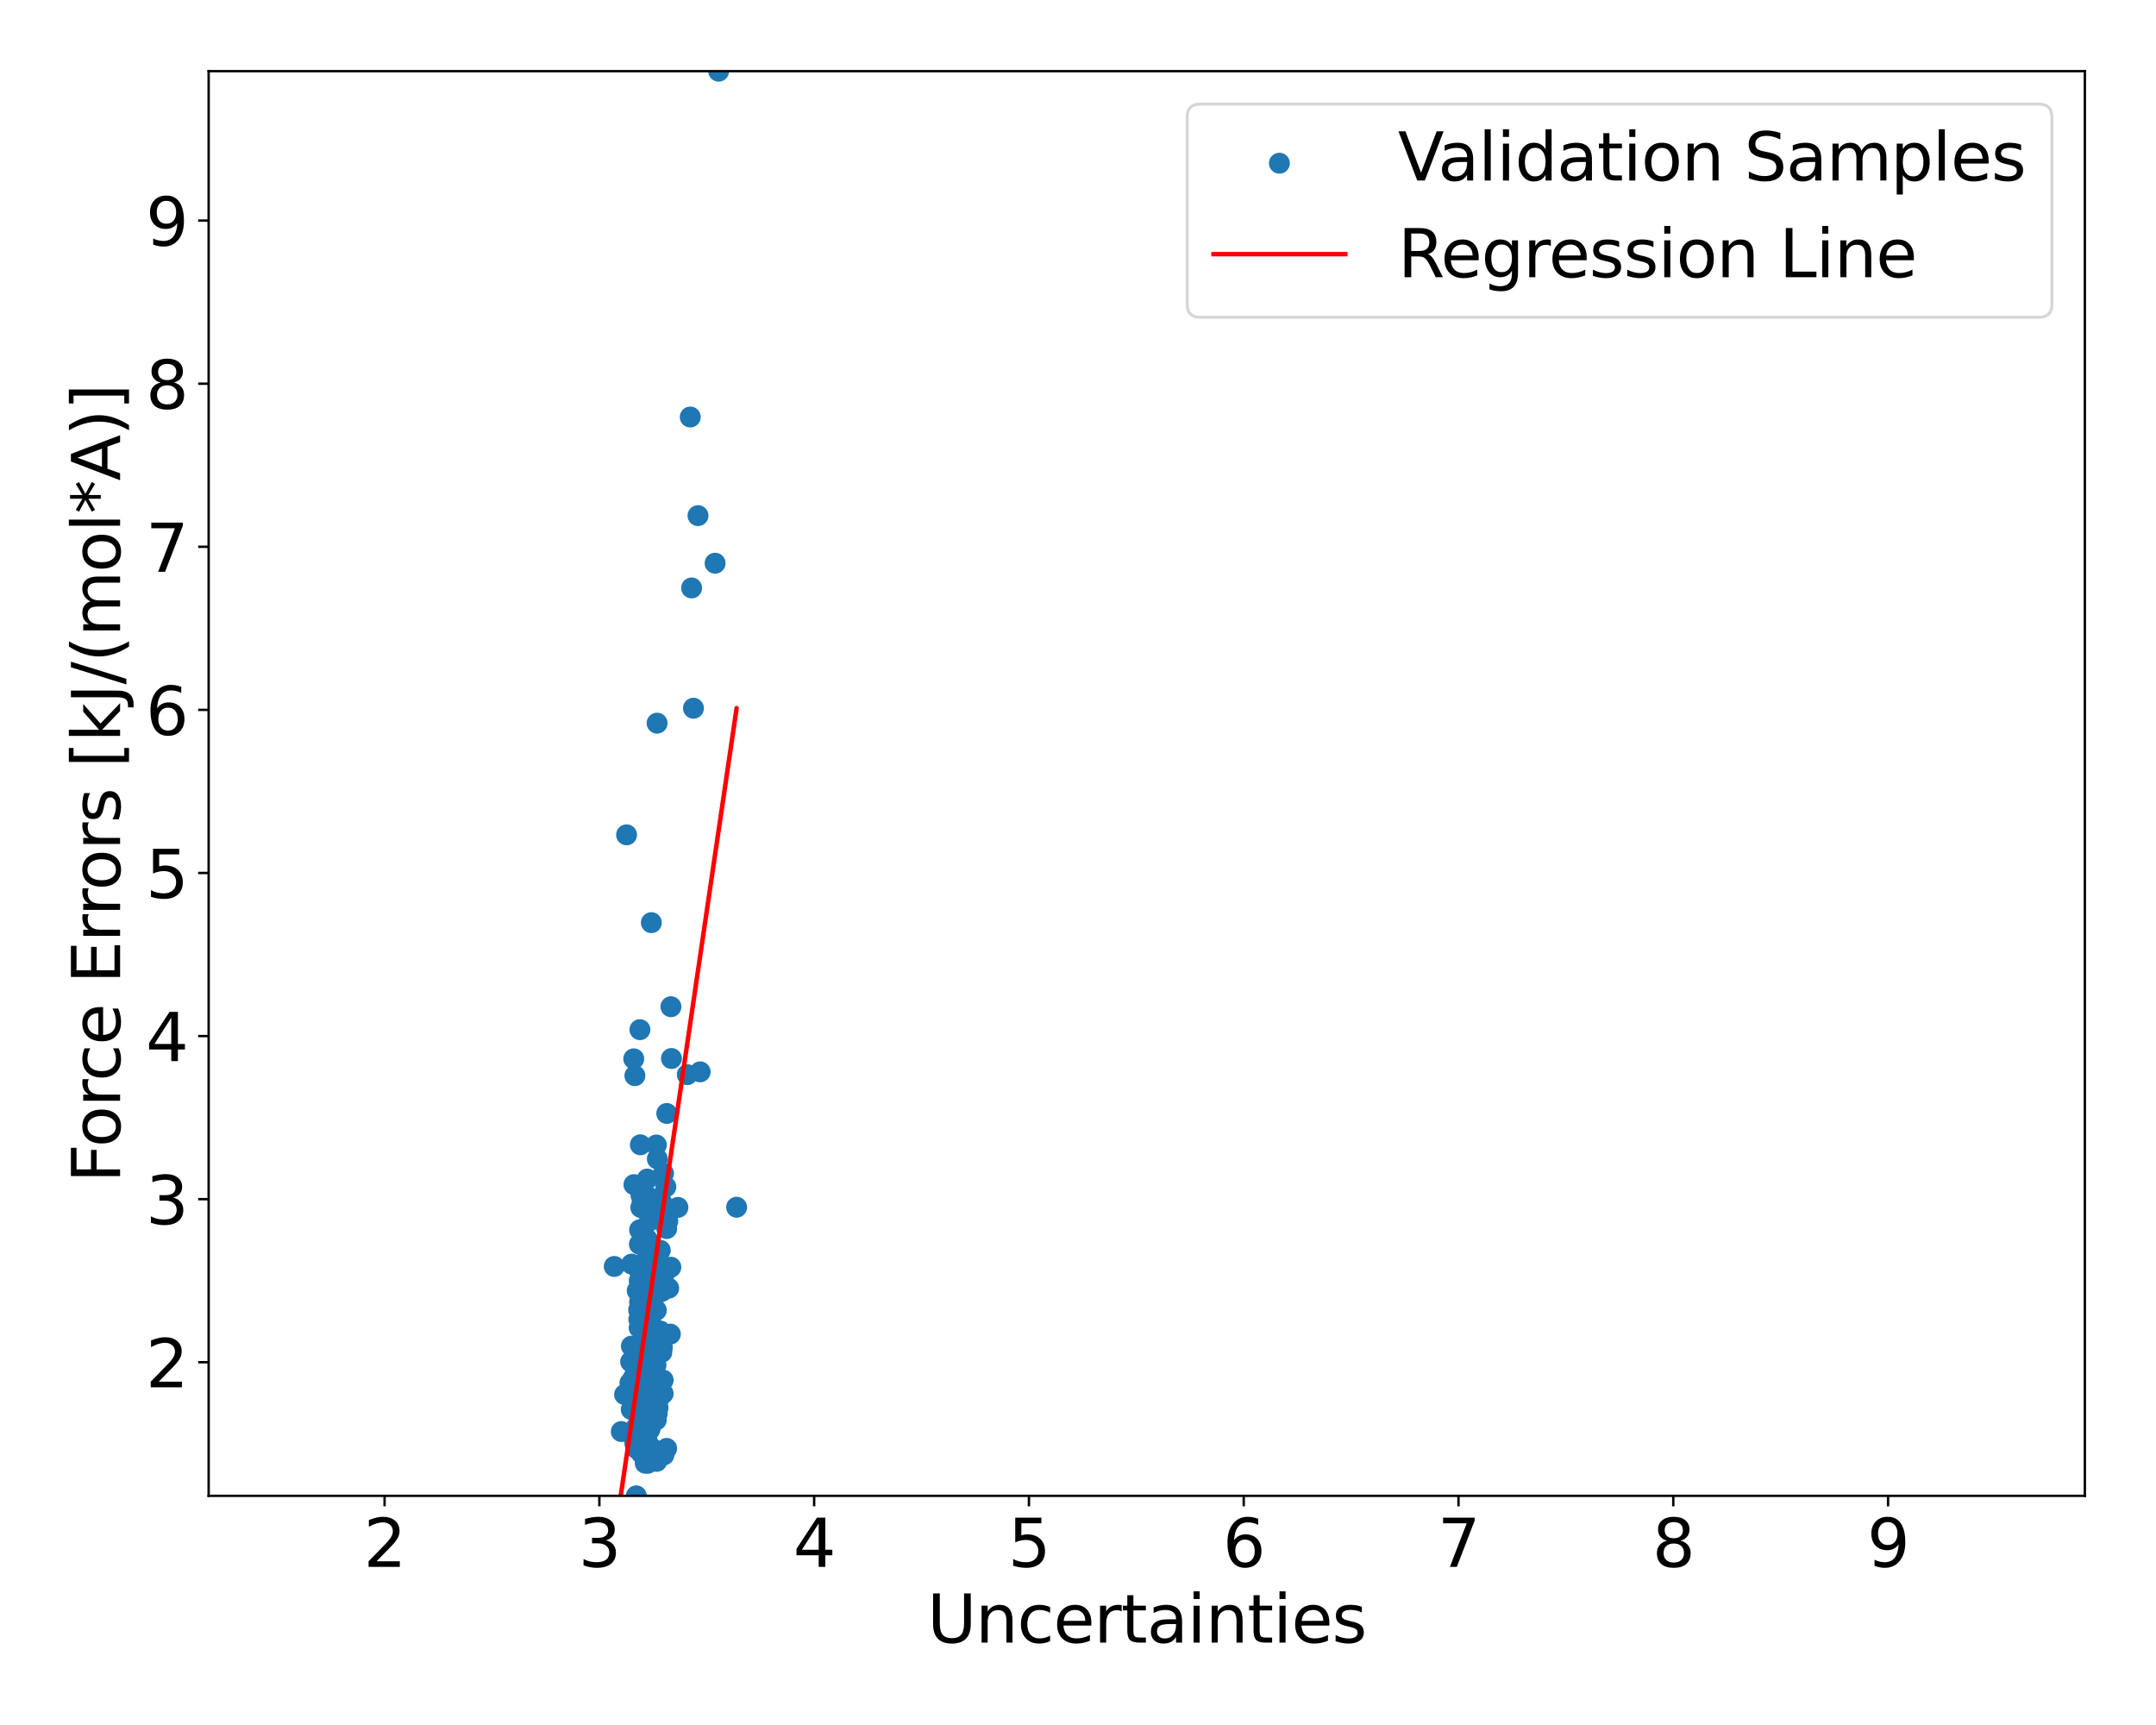 <?xml version="1.0" encoding="utf-8" standalone="no"?>
<!DOCTYPE svg PUBLIC "-//W3C//DTD SVG 1.1//EN"
  "http://www.w3.org/Graphics/SVG/1.1/DTD/svg11.dtd">
<svg xmlns:xlink="http://www.w3.org/1999/xlink" width="720pt" height="576pt" viewBox="0 0 720 576" xmlns="http://www.w3.org/2000/svg" version="1.1">
 <defs>
  <style type="text/css">*{stroke-linejoin: round; stroke-linecap: butt}</style>
 </defs>
 <g id="figure_1">
  <g id="patch_1">
   <path d="M 0 576 
L 720 576 
L 720 0 
L 0 0 
z
" style="fill: #ffffff"/>
  </g>
  <g id="axes_1">
   <g id="patch_2">
    <path d="M 69.68 499.48 
L 696.24 499.48 
L 696.24 23.76 
L 69.68 23.76 
z
" style="fill: #ffffff"/>
   </g>
   <g id="PathCollection_1">
    <defs>
     <path id="m2e15f38b17" d="M 0 3 
C 0.796 3 1.559 2.684 2.121 2.121 
C 2.684 1.559 3 0.796 3 0 
C 3 -0.796 2.684 -1.559 2.121 -2.121 
C 1.559 -2.684 0.796 -3 0 -3 
C -0.796 -3 -1.559 -2.684 -2.121 -2.121 
C -2.684 -1.559 -3 -0.796 -3 0 
C -3 0.796 -2.684 1.559 -2.121 2.121 
C -1.559 2.684 -0.796 3 0 3 
z
" style="stroke: #1f77b4"/>
    </defs>
    <g clip-path="url(#p4444608f2e)">
     <use xlink:href="#m2e15f38b17" x="222.359" y="396.303" style="fill: #1f77b4; stroke: #1f77b4"/>
     <use xlink:href="#m2e15f38b17" x="219.182" y="437.526" style="fill: #1f77b4; stroke: #1f77b4"/>
     <use xlink:href="#m2e15f38b17" x="219.314" y="487.97" style="fill: #1f77b4; stroke: #1f77b4"/>
     <use xlink:href="#m2e15f38b17" x="214.802" y="399.975" style="fill: #1f77b4; stroke: #1f77b4"/>
     <use xlink:href="#m2e15f38b17" x="215.36" y="451.55" style="fill: #1f77b4; stroke: #1f77b4"/>
     <use xlink:href="#m2e15f38b17" x="215.092" y="456.93" style="fill: #1f77b4; stroke: #1f77b4"/>
     <use xlink:href="#m2e15f38b17" x="216.673" y="427.684" style="fill: #1f77b4; stroke: #1f77b4"/>
     <use xlink:href="#m2e15f38b17" x="233.095" y="172.174" style="fill: #1f77b4; stroke: #1f77b4"/>
     <use xlink:href="#m2e15f38b17" x="217.884" y="435.256" style="fill: #1f77b4; stroke: #1f77b4"/>
     <use xlink:href="#m2e15f38b17" x="220.469" y="444.432" style="fill: #1f77b4; stroke: #1f77b4"/>
     <use xlink:href="#m2e15f38b17" x="223.018" y="407.746" style="fill: #1f77b4; stroke: #1f77b4"/>
     <use xlink:href="#m2e15f38b17" x="212.773" y="451.712" style="fill: #1f77b4; stroke: #1f77b4"/>
     <use xlink:href="#m2e15f38b17" x="222.647" y="410.233" style="fill: #1f77b4; stroke: #1f77b4"/>
     <use xlink:href="#m2e15f38b17" x="216.368" y="424.073" style="fill: #1f77b4; stroke: #1f77b4"/>
     <use xlink:href="#m2e15f38b17" x="233.819" y="357.903" style="fill: #1f77b4; stroke: #1f77b4"/>
     <use xlink:href="#m2e15f38b17" x="230.515" y="139.25" style="fill: #1f77b4; stroke: #1f77b4"/>
     <use xlink:href="#m2e15f38b17" x="213.441" y="443.327" style="fill: #1f77b4; stroke: #1f77b4"/>
     <use xlink:href="#m2e15f38b17" x="217.109" y="476.853" style="fill: #1f77b4; stroke: #1f77b4"/>
     <use xlink:href="#m2e15f38b17" x="216.013" y="420.614" style="fill: #1f77b4; stroke: #1f77b4"/>
     <use xlink:href="#m2e15f38b17" x="224.036" y="423.132" style="fill: #1f77b4; stroke: #1f77b4"/>
     <use xlink:href="#m2e15f38b17" x="216.949" y="466.497" style="fill: #1f77b4; stroke: #1f77b4"/>
     <use xlink:href="#m2e15f38b17" x="219.519" y="386.975" style="fill: #1f77b4; stroke: #1f77b4"/>
     <use xlink:href="#m2e15f38b17" x="216.322" y="402.579" style="fill: #1f77b4; stroke: #1f77b4"/>
     <use xlink:href="#m2e15f38b17" x="217.192" y="463.596" style="fill: #1f77b4; stroke: #1f77b4"/>
     <use xlink:href="#m2e15f38b17" x="214.371" y="473.186" style="fill: #1f77b4; stroke: #1f77b4"/>
     <use xlink:href="#m2e15f38b17" x="238.815" y="188.063" style="fill: #1f77b4; stroke: #1f77b4"/>
     <use xlink:href="#m2e15f38b17" x="216.202" y="470.773" style="fill: #1f77b4; stroke: #1f77b4"/>
     <use xlink:href="#m2e15f38b17" x="220.25" y="447.911" style="fill: #1f77b4; stroke: #1f77b4"/>
     <use xlink:href="#m2e15f38b17" x="212.714" y="451.89" style="fill: #1f77b4; stroke: #1f77b4"/>
     <use xlink:href="#m2e15f38b17" x="218.578" y="447.044" style="fill: #1f77b4; stroke: #1f77b4"/>
     <use xlink:href="#m2e15f38b17" x="216.146" y="393.693" style="fill: #1f77b4; stroke: #1f77b4"/>
     <use xlink:href="#m2e15f38b17" x="213.33" y="440.54" style="fill: #1f77b4; stroke: #1f77b4"/>
     <use xlink:href="#m2e15f38b17" x="215.347" y="457.509" style="fill: #1f77b4; stroke: #1f77b4"/>
     <use xlink:href="#m2e15f38b17" x="217.235" y="441.279" style="fill: #1f77b4; stroke: #1f77b4"/>
     <use xlink:href="#m2e15f38b17" x="221.459" y="465.343" style="fill: #1f77b4; stroke: #1f77b4"/>
     <use xlink:href="#m2e15f38b17" x="214.655" y="438.638" style="fill: #1f77b4; stroke: #1f77b4"/>
     <use xlink:href="#m2e15f38b17" x="219.436" y="241.475" style="fill: #1f77b4; stroke: #1f77b4"/>
     <use xlink:href="#m2e15f38b17" x="214.91" y="431.591" style="fill: #1f77b4; stroke: #1f77b4"/>
     <use xlink:href="#m2e15f38b17" x="215.997" y="441.934" style="fill: #1f77b4; stroke: #1f77b4"/>
     <use xlink:href="#m2e15f38b17" x="218.791" y="472.61" style="fill: #1f77b4; stroke: #1f77b4"/>
     <use xlink:href="#m2e15f38b17" x="215.991" y="479.993" style="fill: #1f77b4; stroke: #1f77b4"/>
     <use xlink:href="#m2e15f38b17" x="216.843" y="471.009" style="fill: #1f77b4; stroke: #1f77b4"/>
     <use xlink:href="#m2e15f38b17" x="216.93" y="418.002" style="fill: #1f77b4; stroke: #1f77b4"/>
     <use xlink:href="#m2e15f38b17" x="218.45" y="443.744" style="fill: #1f77b4; stroke: #1f77b4"/>
     <use xlink:href="#m2e15f38b17" x="214.479" y="401.074" style="fill: #1f77b4; stroke: #1f77b4"/>
     <use xlink:href="#m2e15f38b17" x="213.599" y="410.673" style="fill: #1f77b4; stroke: #1f77b4"/>
     <use xlink:href="#m2e15f38b17" x="212.796" y="430.982" style="fill: #1f77b4; stroke: #1f77b4"/>
     <use xlink:href="#m2e15f38b17" x="215.251" y="469.239" style="fill: #1f77b4; stroke: #1f77b4"/>
     <use xlink:href="#m2e15f38b17" x="221.697" y="485.837" style="fill: #1f77b4; stroke: #1f77b4"/>
     <use xlink:href="#m2e15f38b17" x="218.104" y="454.871" style="fill: #1f77b4; stroke: #1f77b4"/>
     <use xlink:href="#m2e15f38b17" x="217.602" y="452.975" style="fill: #1f77b4; stroke: #1f77b4"/>
     <use xlink:href="#m2e15f38b17" x="222.624" y="483.638" style="fill: #1f77b4; stroke: #1f77b4"/>
     <use xlink:href="#m2e15f38b17" x="217.687" y="429.155" style="fill: #1f77b4; stroke: #1f77b4"/>
     <use xlink:href="#m2e15f38b17" x="213.784" y="462.908" style="fill: #1f77b4; stroke: #1f77b4"/>
     <use xlink:href="#m2e15f38b17" x="215.807" y="416.536" style="fill: #1f77b4; stroke: #1f77b4"/>
     <use xlink:href="#m2e15f38b17" x="222.445" y="424.42" style="fill: #1f77b4; stroke: #1f77b4"/>
     <use xlink:href="#m2e15f38b17" x="229.51" y="358.849" style="fill: #1f77b4; stroke: #1f77b4"/>
     <use xlink:href="#m2e15f38b17" x="208.577" y="465.657" style="fill: #1f77b4; stroke: #1f77b4"/>
     <use xlink:href="#m2e15f38b17" x="215.455" y="450.587" style="fill: #1f77b4; stroke: #1f77b4"/>
     <use xlink:href="#m2e15f38b17" x="211.258" y="460.514" style="fill: #1f77b4; stroke: #1f77b4"/>
     <use xlink:href="#m2e15f38b17" x="211.801" y="462.297" style="fill: #1f77b4; stroke: #1f77b4"/>
     <use xlink:href="#m2e15f38b17" x="224.062" y="336.152" style="fill: #1f77b4; stroke: #1f77b4"/>
     <use xlink:href="#m2e15f38b17" x="210.602" y="454.696" style="fill: #1f77b4; stroke: #1f77b4"/>
     <use xlink:href="#m2e15f38b17" x="221.191" y="449.88" style="fill: #1f77b4; stroke: #1f77b4"/>
     <use xlink:href="#m2e15f38b17" x="218.948" y="464.574" style="fill: #1f77b4; stroke: #1f77b4"/>
     <use xlink:href="#m2e15f38b17" x="213.851" y="382.261" style="fill: #1f77b4; stroke: #1f77b4"/>
     <use xlink:href="#m2e15f38b17" x="217.831" y="455.172" style="fill: #1f77b4; stroke: #1f77b4"/>
     <use xlink:href="#m2e15f38b17" x="216.442" y="467.632" style="fill: #1f77b4; stroke: #1f77b4"/>
     <use xlink:href="#m2e15f38b17" x="215.186" y="421.68" style="fill: #1f77b4; stroke: #1f77b4"/>
     <use xlink:href="#m2e15f38b17" x="218.275" y="460.721" style="fill: #1f77b4; stroke: #1f77b4"/>
     <use xlink:href="#m2e15f38b17" x="209.247" y="278.762" style="fill: #1f77b4; stroke: #1f77b4"/>
     <use xlink:href="#m2e15f38b17" x="210.854" y="449.492" style="fill: #1f77b4; stroke: #1f77b4"/>
     <use xlink:href="#m2e15f38b17" x="214.9" y="431.774" style="fill: #1f77b4; stroke: #1f77b4"/>
     <use xlink:href="#m2e15f38b17" x="223.866" y="445.473" style="fill: #1f77b4; stroke: #1f77b4"/>
     <use xlink:href="#m2e15f38b17" x="217.07" y="442.902" style="fill: #1f77b4; stroke: #1f77b4"/>
     <use xlink:href="#m2e15f38b17" x="215.493" y="466.539" style="fill: #1f77b4; stroke: #1f77b4"/>
     <use xlink:href="#m2e15f38b17" x="213.851" y="476.271" style="fill: #1f77b4; stroke: #1f77b4"/>
     <use xlink:href="#m2e15f38b17" x="222.664" y="371.794" style="fill: #1f77b4; stroke: #1f77b4"/>
     <use xlink:href="#m2e15f38b17" x="219.471" y="472.047" style="fill: #1f77b4; stroke: #1f77b4"/>
     <use xlink:href="#m2e15f38b17" x="213.274" y="431.544" style="fill: #1f77b4; stroke: #1f77b4"/>
     <use xlink:href="#m2e15f38b17" x="214.201" y="464.1" style="fill: #1f77b4; stroke: #1f77b4"/>
     <use xlink:href="#m2e15f38b17" x="215.627" y="473.717" style="fill: #1f77b4; stroke: #1f77b4"/>
     <use xlink:href="#m2e15f38b17" x="215.373" y="445.44" style="fill: #1f77b4; stroke: #1f77b4"/>
     <use xlink:href="#m2e15f38b17" x="218.958" y="470.767" style="fill: #1f77b4; stroke: #1f77b4"/>
     <use xlink:href="#m2e15f38b17" x="211.641" y="353.554" style="fill: #1f77b4; stroke: #1f77b4"/>
     <use xlink:href="#m2e15f38b17" x="215.548" y="476.484" style="fill: #1f77b4; stroke: #1f77b4"/>
     <use xlink:href="#m2e15f38b17" x="221.955" y="430.325" style="fill: #1f77b4; stroke: #1f77b4"/>
     <use xlink:href="#m2e15f38b17" x="215.043" y="425.365" style="fill: #1f77b4; stroke: #1f77b4"/>
     <use xlink:href="#m2e15f38b17" x="219.109" y="417.764" style="fill: #1f77b4; stroke: #1f77b4"/>
     <use xlink:href="#m2e15f38b17" x="218.277" y="433.617" style="fill: #1f77b4; stroke: #1f77b4"/>
     <use xlink:href="#m2e15f38b17" x="215.848" y="426.889" style="fill: #1f77b4; stroke: #1f77b4"/>
     <use xlink:href="#m2e15f38b17" x="215.849" y="432.529" style="fill: #1f77b4; stroke: #1f77b4"/>
     <use xlink:href="#m2e15f38b17" x="216.268" y="447.437" style="fill: #1f77b4; stroke: #1f77b4"/>
     <use xlink:href="#m2e15f38b17" x="214.95" y="464.666" style="fill: #1f77b4; stroke: #1f77b4"/>
     <use xlink:href="#m2e15f38b17" x="211.64" y="480.124" style="fill: #1f77b4; stroke: #1f77b4"/>
     <use xlink:href="#m2e15f38b17" x="216.284" y="442.51" style="fill: #1f77b4; stroke: #1f77b4"/>
     <use xlink:href="#m2e15f38b17" x="224.237" y="353.447" style="fill: #1f77b4; stroke: #1f77b4"/>
     <use xlink:href="#m2e15f38b17" x="220.961" y="401.436" style="fill: #1f77b4; stroke: #1f77b4"/>
     <use xlink:href="#m2e15f38b17" x="210.808" y="470.646" style="fill: #1f77b4; stroke: #1f77b4"/>
     <use xlink:href="#m2e15f38b17" x="221.012" y="451.54" style="fill: #1f77b4; stroke: #1f77b4"/>
     <use xlink:href="#m2e15f38b17" x="221.47" y="460.832" style="fill: #1f77b4; stroke: #1f77b4"/>
     <use xlink:href="#m2e15f38b17" x="216.64" y="467.74" style="fill: #1f77b4; stroke: #1f77b4"/>
     <use xlink:href="#m2e15f38b17" x="216.657" y="444.786" style="fill: #1f77b4; stroke: #1f77b4"/>
     <use xlink:href="#m2e15f38b17" x="217.914" y="456.151" style="fill: #1f77b4; stroke: #1f77b4"/>
     <use xlink:href="#m2e15f38b17" x="220.503" y="417.503" style="fill: #1f77b4; stroke: #1f77b4"/>
     <use xlink:href="#m2e15f38b17" x="217.086" y="436.97" style="fill: #1f77b4; stroke: #1f77b4"/>
     <use xlink:href="#m2e15f38b17" x="215.458" y="447.307" style="fill: #1f77b4; stroke: #1f77b4"/>
     <use xlink:href="#m2e15f38b17" x="216.078" y="459.473" style="fill: #1f77b4; stroke: #1f77b4"/>
     <use xlink:href="#m2e15f38b17" x="245.993" y="403.11" style="fill: #1f77b4; stroke: #1f77b4"/>
     <use xlink:href="#m2e15f38b17" x="219.517" y="402.629" style="fill: #1f77b4; stroke: #1f77b4"/>
     <use xlink:href="#m2e15f38b17" x="212.771" y="480.343" style="fill: #1f77b4; stroke: #1f77b4"/>
     <use xlink:href="#m2e15f38b17" x="211.197" y="461.633" style="fill: #1f77b4; stroke: #1f77b4"/>
     <use xlink:href="#m2e15f38b17" x="218.914" y="448.145" style="fill: #1f77b4; stroke: #1f77b4"/>
     <use xlink:href="#m2e15f38b17" x="230.967" y="196.323" style="fill: #1f77b4; stroke: #1f77b4"/>
     <use xlink:href="#m2e15f38b17" x="216.338" y="488.602" style="fill: #1f77b4; stroke: #1f77b4"/>
     <use xlink:href="#m2e15f38b17" x="220.479" y="462.448" style="fill: #1f77b4; stroke: #1f77b4"/>
     <use xlink:href="#m2e15f38b17" x="221.618" y="428.408" style="fill: #1f77b4; stroke: #1f77b4"/>
     <use xlink:href="#m2e15f38b17" x="214.457" y="463.67" style="fill: #1f77b4; stroke: #1f77b4"/>
     <use xlink:href="#m2e15f38b17" x="215.784" y="466.712" style="fill: #1f77b4; stroke: #1f77b4"/>
     <use xlink:href="#m2e15f38b17" x="217.699" y="444.111" style="fill: #1f77b4; stroke: #1f77b4"/>
     <use xlink:href="#m2e15f38b17" x="215.996" y="456.893" style="fill: #1f77b4; stroke: #1f77b4"/>
     <use xlink:href="#m2e15f38b17" x="214.691" y="485.745" style="fill: #1f77b4; stroke: #1f77b4"/>
     <use xlink:href="#m2e15f38b17" x="215.523" y="464.238" style="fill: #1f77b4; stroke: #1f77b4"/>
     <use xlink:href="#m2e15f38b17" x="215.679" y="448.967" style="fill: #1f77b4; stroke: #1f77b4"/>
     <use xlink:href="#m2e15f38b17" x="215.893" y="402.175" style="fill: #1f77b4; stroke: #1f77b4"/>
     <use xlink:href="#m2e15f38b17" x="218.494" y="418.514" style="fill: #1f77b4; stroke: #1f77b4"/>
     <use xlink:href="#m2e15f38b17" x="214.042" y="399.068" style="fill: #1f77b4; stroke: #1f77b4"/>
     <use xlink:href="#m2e15f38b17" x="219.074" y="455.834" style="fill: #1f77b4; stroke: #1f77b4"/>
     <use xlink:href="#m2e15f38b17" x="217.566" y="460.941" style="fill: #1f77b4; stroke: #1f77b4"/>
     <use xlink:href="#m2e15f38b17" x="210.92" y="422.1" style="fill: #1f77b4; stroke: #1f77b4"/>
     <use xlink:href="#m2e15f38b17" x="215.482" y="423.352" style="fill: #1f77b4; stroke: #1f77b4"/>
     <use xlink:href="#m2e15f38b17" x="216.292" y="477.574" style="fill: #1f77b4; stroke: #1f77b4"/>
     <use xlink:href="#m2e15f38b17" x="212.491" y="476.55" style="fill: #1f77b4; stroke: #1f77b4"/>
     <use xlink:href="#m2e15f38b17" x="216.128" y="413.77" style="fill: #1f77b4; stroke: #1f77b4"/>
     <use xlink:href="#m2e15f38b17" x="213.16" y="422.76" style="fill: #1f77b4; stroke: #1f77b4"/>
     <use xlink:href="#m2e15f38b17" x="205.131" y="422.89" style="fill: #1f77b4; stroke: #1f77b4"/>
     <use xlink:href="#m2e15f38b17" x="216.218" y="423.225" style="fill: #1f77b4; stroke: #1f77b4"/>
     <use xlink:href="#m2e15f38b17" x="211.812" y="479.726" style="fill: #1f77b4; stroke: #1f77b4"/>
     <use xlink:href="#m2e15f38b17" x="215.709" y="438.302" style="fill: #1f77b4; stroke: #1f77b4"/>
     <use xlink:href="#m2e15f38b17" x="212.024" y="359.181" style="fill: #1f77b4; stroke: #1f77b4"/>
     <use xlink:href="#m2e15f38b17" x="212.806" y="449.527" style="fill: #1f77b4; stroke: #1f77b4"/>
     <use xlink:href="#m2e15f38b17" x="223.311" y="430.151" style="fill: #1f77b4; stroke: #1f77b4"/>
     <use xlink:href="#m2e15f38b17" x="221.587" y="391.819" style="fill: #1f77b4; stroke: #1f77b4"/>
     <use xlink:href="#m2e15f38b17" x="216.061" y="445.855" style="fill: #1f77b4; stroke: #1f77b4"/>
     <use xlink:href="#m2e15f38b17" x="216.317" y="451.814" style="fill: #1f77b4; stroke: #1f77b4"/>
     <use xlink:href="#m2e15f38b17" x="216.446" y="464.867" style="fill: #1f77b4; stroke: #1f77b4"/>
     <use xlink:href="#m2e15f38b17" x="213.421" y="451.37" style="fill: #1f77b4; stroke: #1f77b4"/>
     <use xlink:href="#m2e15f38b17" x="215.486" y="488.583" style="fill: #1f77b4; stroke: #1f77b4"/>
     <use xlink:href="#m2e15f38b17" x="219.825" y="467.459" style="fill: #1f77b4; stroke: #1f77b4"/>
     <use xlink:href="#m2e15f38b17" x="216.209" y="419.798" style="fill: #1f77b4; stroke: #1f77b4"/>
     <use xlink:href="#m2e15f38b17" x="218.093" y="430.298" style="fill: #1f77b4; stroke: #1f77b4"/>
     <use xlink:href="#m2e15f38b17" x="214.85" y="482.188" style="fill: #1f77b4; stroke: #1f77b4"/>
     <use xlink:href="#m2e15f38b17" x="212.457" y="483.629" style="fill: #1f77b4; stroke: #1f77b4"/>
     <use xlink:href="#m2e15f38b17" x="216.619" y="488.235" style="fill: #1f77b4; stroke: #1f77b4"/>
     <use xlink:href="#m2e15f38b17" x="214.098" y="464.61" style="fill: #1f77b4; stroke: #1f77b4"/>
     <use xlink:href="#m2e15f38b17" x="216.278" y="465.393" style="fill: #1f77b4; stroke: #1f77b4"/>
     <use xlink:href="#m2e15f38b17" x="214.473" y="451.602" style="fill: #1f77b4; stroke: #1f77b4"/>
     <use xlink:href="#m2e15f38b17" x="215.407" y="472.398" style="fill: #1f77b4; stroke: #1f77b4"/>
     <use xlink:href="#m2e15f38b17" x="216.83" y="407.777" style="fill: #1f77b4; stroke: #1f77b4"/>
     <use xlink:href="#m2e15f38b17" x="216.891" y="420.502" style="fill: #1f77b4; stroke: #1f77b4"/>
     <use xlink:href="#m2e15f38b17" x="219.195" y="382.328" style="fill: #1f77b4; stroke: #1f77b4"/>
     <use xlink:href="#m2e15f38b17" x="221.089" y="431.184" style="fill: #1f77b4; stroke: #1f77b4"/>
     <use xlink:href="#m2e15f38b17" x="210.355" y="461.788" style="fill: #1f77b4; stroke: #1f77b4"/>
     <use xlink:href="#m2e15f38b17" x="214.463" y="475.693" style="fill: #1f77b4; stroke: #1f77b4"/>
     <use xlink:href="#m2e15f38b17" x="217.659" y="483.518" style="fill: #1f77b4; stroke: #1f77b4"/>
     <use xlink:href="#m2e15f38b17" x="212.497" y="499.48" style="fill: #1f77b4; stroke: #1f77b4"/>
     <use xlink:href="#m2e15f38b17" x="215.104" y="485.873" style="fill: #1f77b4; stroke: #1f77b4"/>
     <use xlink:href="#m2e15f38b17" x="213.471" y="427.712" style="fill: #1f77b4; stroke: #1f77b4"/>
     <use xlink:href="#m2e15f38b17" x="213.702" y="343.819" style="fill: #1f77b4; stroke: #1f77b4"/>
     <use xlink:href="#m2e15f38b17" x="213.483" y="472.667" style="fill: #1f77b4; stroke: #1f77b4"/>
     <use xlink:href="#m2e15f38b17" x="216.974" y="477.39" style="fill: #1f77b4; stroke: #1f77b4"/>
     <use xlink:href="#m2e15f38b17" x="207.48" y="478.013" style="fill: #1f77b4; stroke: #1f77b4"/>
     <use xlink:href="#m2e15f38b17" x="218.114" y="427.214" style="fill: #1f77b4; stroke: #1f77b4"/>
     <use xlink:href="#m2e15f38b17" x="226.39" y="403.17" style="fill: #1f77b4; stroke: #1f77b4"/>
     <use xlink:href="#m2e15f38b17" x="216.161" y="475.023" style="fill: #1f77b4; stroke: #1f77b4"/>
     <use xlink:href="#m2e15f38b17" x="213.545" y="424.348" style="fill: #1f77b4; stroke: #1f77b4"/>
     <use xlink:href="#m2e15f38b17" x="216.196" y="421.643" style="fill: #1f77b4; stroke: #1f77b4"/>
     <use xlink:href="#m2e15f38b17" x="213.633" y="465.965" style="fill: #1f77b4; stroke: #1f77b4"/>
     <use xlink:href="#m2e15f38b17" x="215.901" y="465.005" style="fill: #1f77b4; stroke: #1f77b4"/>
     <use xlink:href="#m2e15f38b17" x="212.007" y="481.987" style="fill: #1f77b4; stroke: #1f77b4"/>
     <use xlink:href="#m2e15f38b17" x="215.653" y="422.592" style="fill: #1f77b4; stroke: #1f77b4"/>
     <use xlink:href="#m2e15f38b17" x="221.45" y="423.056" style="fill: #1f77b4; stroke: #1f77b4"/>
     <use xlink:href="#m2e15f38b17" x="216.416" y="482.083" style="fill: #1f77b4; stroke: #1f77b4"/>
     <use xlink:href="#m2e15f38b17" x="213.278" y="437.426" style="fill: #1f77b4; stroke: #1f77b4"/>
     <use xlink:href="#m2e15f38b17" x="218.104" y="463.62" style="fill: #1f77b4; stroke: #1f77b4"/>
     <use xlink:href="#m2e15f38b17" x="216.737" y="399.85" style="fill: #1f77b4; stroke: #1f77b4"/>
     <use xlink:href="#m2e15f38b17" x="213.529" y="415.459" style="fill: #1f77b4; stroke: #1f77b4"/>
     <use xlink:href="#m2e15f38b17" x="215.175" y="469.867" style="fill: #1f77b4; stroke: #1f77b4"/>
     <use xlink:href="#m2e15f38b17" x="216.828" y="483.068" style="fill: #1f77b4; stroke: #1f77b4"/>
     <use xlink:href="#m2e15f38b17" x="217.816" y="431.577" style="fill: #1f77b4; stroke: #1f77b4"/>
     <use xlink:href="#m2e15f38b17" x="213.592" y="434.745" style="fill: #1f77b4; stroke: #1f77b4"/>
     <use xlink:href="#m2e15f38b17" x="219.031" y="445.151" style="fill: #1f77b4; stroke: #1f77b4"/>
     <use xlink:href="#m2e15f38b17" x="215.916" y="421.718" style="fill: #1f77b4; stroke: #1f77b4"/>
     <use xlink:href="#m2e15f38b17" x="212.186" y="458.212" style="fill: #1f77b4; stroke: #1f77b4"/>
     <use xlink:href="#m2e15f38b17" x="218.229" y="460.845" style="fill: #1f77b4; stroke: #1f77b4"/>
     <use xlink:href="#m2e15f38b17" x="217.821" y="400.197" style="fill: #1f77b4; stroke: #1f77b4"/>
     <use xlink:href="#m2e15f38b17" x="214.104" y="485.162" style="fill: #1f77b4; stroke: #1f77b4"/>
     <use xlink:href="#m2e15f38b17" x="217.052" y="444.429" style="fill: #1f77b4; stroke: #1f77b4"/>
     <use xlink:href="#m2e15f38b17" x="216.003" y="468.192" style="fill: #1f77b4; stroke: #1f77b4"/>
     <use xlink:href="#m2e15f38b17" x="219.754" y="470.058" style="fill: #1f77b4; stroke: #1f77b4"/>
     <use xlink:href="#m2e15f38b17" x="239.991" y="23.76" style="fill: #1f77b4; stroke: #1f77b4"/>
     <use xlink:href="#m2e15f38b17" x="217.517" y="308.083" style="fill: #1f77b4; stroke: #1f77b4"/>
     <use xlink:href="#m2e15f38b17" x="218.801" y="465.568" style="fill: #1f77b4; stroke: #1f77b4"/>
     <use xlink:href="#m2e15f38b17" x="231.579" y="236.482" style="fill: #1f77b4; stroke: #1f77b4"/>
     <use xlink:href="#m2e15f38b17" x="219.171" y="474.158" style="fill: #1f77b4; stroke: #1f77b4"/>
     <use xlink:href="#m2e15f38b17" x="211.709" y="395.568" style="fill: #1f77b4; stroke: #1f77b4"/>
     <use xlink:href="#m2e15f38b17" x="215.932" y="433.581" style="fill: #1f77b4; stroke: #1f77b4"/>
     <use xlink:href="#m2e15f38b17" x="213.999" y="403.201" style="fill: #1f77b4; stroke: #1f77b4"/>
    </g>
   </g>
   <g id="matplotlib.axis_1">
    <g id="xtick_1">
     <g id="line2d_1">
      <defs>
       <path id="m9e03af8188" d="M 0 0 
L 0 3.5 
" style="stroke: #000000; stroke-width: 0.8"/>
      </defs>
      <g>
       <use xlink:href="#m9e03af8188" x="128.431" y="499.48" style="stroke: #000000; stroke-width: 0.8"/>
      </g>
     </g>
     <g id="text_1">
      <!-- 2 -->
      <g transform="translate(121.433 523.197) scale(0.22 -0.22)">
       <defs>
        <path id="DejaVuSans-32" d="M 1228 531 
L 3431 531 
L 3431 0 
L 469 0 
L 469 531 
Q 828 903 1448 1529 
Q 2069 2156 2228 2338 
Q 2531 2678 2651 2914 
Q 2772 3150 2772 3378 
Q 2772 3750 2511 3984 
Q 2250 4219 1831 4219 
Q 1534 4219 1204 4116 
Q 875 4013 500 3803 
L 500 4441 
Q 881 4594 1212 4672 
Q 1544 4750 1819 4750 
Q 2544 4750 2975 4387 
Q 3406 4025 3406 3419 
Q 3406 3131 3298 2873 
Q 3191 2616 2906 2266 
Q 2828 2175 2409 1742 
Q 1991 1309 1228 531 
z
" transform="scale(0.016)"/>
       </defs>
       <use xlink:href="#DejaVuSans-32"/>
      </g>
     </g>
    </g>
    <g id="xtick_2">
     <g id="line2d_2">
      <g>
       <use xlink:href="#m9e03af8188" x="200.159" y="499.48" style="stroke: #000000; stroke-width: 0.8"/>
      </g>
     </g>
     <g id="text_2">
      <!-- 3 -->
      <g transform="translate(193.16 523.197) scale(0.22 -0.22)">
       <defs>
        <path id="DejaVuSans-33" d="M 2597 2516 
Q 3050 2419 3304 2112 
Q 3559 1806 3559 1356 
Q 3559 666 3084 287 
Q 2609 -91 1734 -91 
Q 1441 -91 1130 -33 
Q 819 25 488 141 
L 488 750 
Q 750 597 1062 519 
Q 1375 441 1716 441 
Q 2309 441 2620 675 
Q 2931 909 2931 1356 
Q 2931 1769 2642 2001 
Q 2353 2234 1838 2234 
L 1294 2234 
L 1294 2753 
L 1863 2753 
Q 2328 2753 2575 2939 
Q 2822 3125 2822 3475 
Q 2822 3834 2567 4026 
Q 2313 4219 1838 4219 
Q 1578 4219 1281 4162 
Q 984 4106 628 3988 
L 628 4550 
Q 988 4650 1302 4700 
Q 1616 4750 1894 4750 
Q 2613 4750 3031 4423 
Q 3450 4097 3450 3541 
Q 3450 3153 3228 2886 
Q 3006 2619 2597 2516 
z
" transform="scale(0.016)"/>
       </defs>
       <use xlink:href="#DejaVuSans-33"/>
      </g>
     </g>
    </g>
    <g id="xtick_3">
     <g id="line2d_3">
      <g>
       <use xlink:href="#m9e03af8188" x="271.886" y="499.48" style="stroke: #000000; stroke-width: 0.8"/>
      </g>
     </g>
     <g id="text_3">
      <!-- 4 -->
      <g transform="translate(264.887 523.197) scale(0.22 -0.22)">
       <defs>
        <path id="DejaVuSans-34" d="M 2419 4116 
L 825 1625 
L 2419 1625 
L 2419 4116 
z
M 2253 4666 
L 3047 4666 
L 3047 1625 
L 3713 1625 
L 3713 1100 
L 3047 1100 
L 3047 0 
L 2419 0 
L 2419 1100 
L 313 1100 
L 313 1709 
L 2253 4666 
z
" transform="scale(0.016)"/>
       </defs>
       <use xlink:href="#DejaVuSans-34"/>
      </g>
     </g>
    </g>
    <g id="xtick_4">
     <g id="line2d_4">
      <g>
       <use xlink:href="#m9e03af8188" x="343.614" y="499.48" style="stroke: #000000; stroke-width: 0.8"/>
      </g>
     </g>
     <g id="text_4">
      <!-- 5 -->
      <g transform="translate(336.615 523.197) scale(0.22 -0.22)">
       <defs>
        <path id="DejaVuSans-35" d="M 691 4666 
L 3169 4666 
L 3169 4134 
L 1269 4134 
L 1269 2991 
Q 1406 3038 1543 3061 
Q 1681 3084 1819 3084 
Q 2600 3084 3056 2656 
Q 3513 2228 3513 1497 
Q 3513 744 3044 326 
Q 2575 -91 1722 -91 
Q 1428 -91 1123 -41 
Q 819 9 494 109 
L 494 744 
Q 775 591 1075 516 
Q 1375 441 1709 441 
Q 2250 441 2565 725 
Q 2881 1009 2881 1497 
Q 2881 1984 2565 2268 
Q 2250 2553 1709 2553 
Q 1456 2553 1204 2497 
Q 953 2441 691 2322 
L 691 4666 
z
" transform="scale(0.016)"/>
       </defs>
       <use xlink:href="#DejaVuSans-35"/>
      </g>
     </g>
    </g>
    <g id="xtick_5">
     <g id="line2d_5">
      <g>
       <use xlink:href="#m9e03af8188" x="415.341" y="499.48" style="stroke: #000000; stroke-width: 0.8"/>
      </g>
     </g>
     <g id="text_5">
      <!-- 6 -->
      <g transform="translate(408.342 523.197) scale(0.22 -0.22)">
       <defs>
        <path id="DejaVuSans-36" d="M 2113 2584 
Q 1688 2584 1439 2293 
Q 1191 2003 1191 1497 
Q 1191 994 1439 701 
Q 1688 409 2113 409 
Q 2538 409 2786 701 
Q 3034 994 3034 1497 
Q 3034 2003 2786 2293 
Q 2538 2584 2113 2584 
z
M 3366 4563 
L 3366 3988 
Q 3128 4100 2886 4159 
Q 2644 4219 2406 4219 
Q 1781 4219 1451 3797 
Q 1122 3375 1075 2522 
Q 1259 2794 1537 2939 
Q 1816 3084 2150 3084 
Q 2853 3084 3261 2657 
Q 3669 2231 3669 1497 
Q 3669 778 3244 343 
Q 2819 -91 2113 -91 
Q 1303 -91 875 529 
Q 447 1150 447 2328 
Q 447 3434 972 4092 
Q 1497 4750 2381 4750 
Q 2619 4750 2861 4703 
Q 3103 4656 3366 4563 
z
" transform="scale(0.016)"/>
       </defs>
       <use xlink:href="#DejaVuSans-36"/>
      </g>
     </g>
    </g>
    <g id="xtick_6">
     <g id="line2d_6">
      <g>
       <use xlink:href="#m9e03af8188" x="487.068" y="499.48" style="stroke: #000000; stroke-width: 0.8"/>
      </g>
     </g>
     <g id="text_6">
      <!-- 7 -->
      <g transform="translate(480.07 523.197) scale(0.22 -0.22)">
       <defs>
        <path id="DejaVuSans-37" d="M 525 4666 
L 3525 4666 
L 3525 4397 
L 1831 0 
L 1172 0 
L 2766 4134 
L 525 4134 
L 525 4666 
z
" transform="scale(0.016)"/>
       </defs>
       <use xlink:href="#DejaVuSans-37"/>
      </g>
     </g>
    </g>
    <g id="xtick_7">
     <g id="line2d_7">
      <g>
       <use xlink:href="#m9e03af8188" x="558.796" y="499.48" style="stroke: #000000; stroke-width: 0.8"/>
      </g>
     </g>
     <g id="text_7">
      <!-- 8 -->
      <g transform="translate(551.797 523.197) scale(0.22 -0.22)">
       <defs>
        <path id="DejaVuSans-38" d="M 2034 2216 
Q 1584 2216 1326 1975 
Q 1069 1734 1069 1313 
Q 1069 891 1326 650 
Q 1584 409 2034 409 
Q 2484 409 2743 651 
Q 3003 894 3003 1313 
Q 3003 1734 2745 1975 
Q 2488 2216 2034 2216 
z
M 1403 2484 
Q 997 2584 770 2862 
Q 544 3141 544 3541 
Q 544 4100 942 4425 
Q 1341 4750 2034 4750 
Q 2731 4750 3128 4425 
Q 3525 4100 3525 3541 
Q 3525 3141 3298 2862 
Q 3072 2584 2669 2484 
Q 3125 2378 3379 2068 
Q 3634 1759 3634 1313 
Q 3634 634 3220 271 
Q 2806 -91 2034 -91 
Q 1263 -91 848 271 
Q 434 634 434 1313 
Q 434 1759 690 2068 
Q 947 2378 1403 2484 
z
M 1172 3481 
Q 1172 3119 1398 2916 
Q 1625 2713 2034 2713 
Q 2441 2713 2670 2916 
Q 2900 3119 2900 3481 
Q 2900 3844 2670 4047 
Q 2441 4250 2034 4250 
Q 1625 4250 1398 4047 
Q 1172 3844 1172 3481 
z
" transform="scale(0.016)"/>
       </defs>
       <use xlink:href="#DejaVuSans-38"/>
      </g>
     </g>
    </g>
    <g id="xtick_8">
     <g id="line2d_8">
      <g>
       <use xlink:href="#m9e03af8188" x="630.523" y="499.48" style="stroke: #000000; stroke-width: 0.8"/>
      </g>
     </g>
     <g id="text_8">
      <!-- 9 -->
      <g transform="translate(623.524 523.197) scale(0.22 -0.22)">
       <defs>
        <path id="DejaVuSans-39" d="M 703 97 
L 703 672 
Q 941 559 1184 500 
Q 1428 441 1663 441 
Q 2288 441 2617 861 
Q 2947 1281 2994 2138 
Q 2813 1869 2534 1725 
Q 2256 1581 1919 1581 
Q 1219 1581 811 2004 
Q 403 2428 403 3163 
Q 403 3881 828 4315 
Q 1253 4750 1959 4750 
Q 2769 4750 3195 4129 
Q 3622 3509 3622 2328 
Q 3622 1225 3098 567 
Q 2575 -91 1691 -91 
Q 1453 -91 1209 -44 
Q 966 3 703 97 
z
M 1959 2075 
Q 2384 2075 2632 2365 
Q 2881 2656 2881 3163 
Q 2881 3666 2632 3958 
Q 2384 4250 1959 4250 
Q 1534 4250 1286 3958 
Q 1038 3666 1038 3163 
Q 1038 2656 1286 2365 
Q 1534 2075 1959 2075 
z
" transform="scale(0.016)"/>
       </defs>
       <use xlink:href="#DejaVuSans-39"/>
      </g>
     </g>
    </g>
    <g id="text_9">
     <!-- Uncertainties -->
     <g transform="translate(309.652 548.488) scale(0.22 -0.22)">
      <defs>
       <path id="DejaVuSans-55" d="M 556 4666 
L 1191 4666 
L 1191 1831 
Q 1191 1081 1462 751 
Q 1734 422 2344 422 
Q 2950 422 3222 751 
Q 3494 1081 3494 1831 
L 3494 4666 
L 4128 4666 
L 4128 1753 
Q 4128 841 3676 375 
Q 3225 -91 2344 -91 
Q 1459 -91 1007 375 
Q 556 841 556 1753 
L 556 4666 
z
" transform="scale(0.016)"/>
       <path id="DejaVuSans-6e" d="M 3513 2113 
L 3513 0 
L 2938 0 
L 2938 2094 
Q 2938 2591 2744 2837 
Q 2550 3084 2163 3084 
Q 1697 3084 1428 2787 
Q 1159 2491 1159 1978 
L 1159 0 
L 581 0 
L 581 3500 
L 1159 3500 
L 1159 2956 
Q 1366 3272 1645 3428 
Q 1925 3584 2291 3584 
Q 2894 3584 3203 3211 
Q 3513 2838 3513 2113 
z
" transform="scale(0.016)"/>
       <path id="DejaVuSans-63" d="M 3122 3366 
L 3122 2828 
Q 2878 2963 2633 3030 
Q 2388 3097 2138 3097 
Q 1578 3097 1268 2742 
Q 959 2388 959 1747 
Q 959 1106 1268 751 
Q 1578 397 2138 397 
Q 2388 397 2633 464 
Q 2878 531 3122 666 
L 3122 134 
Q 2881 22 2623 -34 
Q 2366 -91 2075 -91 
Q 1284 -91 818 406 
Q 353 903 353 1747 
Q 353 2603 823 3093 
Q 1294 3584 2113 3584 
Q 2378 3584 2631 3529 
Q 2884 3475 3122 3366 
z
" transform="scale(0.016)"/>
       <path id="DejaVuSans-65" d="M 3597 1894 
L 3597 1613 
L 953 1613 
Q 991 1019 1311 708 
Q 1631 397 2203 397 
Q 2534 397 2845 478 
Q 3156 559 3463 722 
L 3463 178 
Q 3153 47 2828 -22 
Q 2503 -91 2169 -91 
Q 1331 -91 842 396 
Q 353 884 353 1716 
Q 353 2575 817 3079 
Q 1281 3584 2069 3584 
Q 2775 3584 3186 3129 
Q 3597 2675 3597 1894 
z
M 3022 2063 
Q 3016 2534 2758 2815 
Q 2500 3097 2075 3097 
Q 1594 3097 1305 2825 
Q 1016 2553 972 2059 
L 3022 2063 
z
" transform="scale(0.016)"/>
       <path id="DejaVuSans-72" d="M 2631 2963 
Q 2534 3019 2420 3045 
Q 2306 3072 2169 3072 
Q 1681 3072 1420 2755 
Q 1159 2438 1159 1844 
L 1159 0 
L 581 0 
L 581 3500 
L 1159 3500 
L 1159 2956 
Q 1341 3275 1631 3429 
Q 1922 3584 2338 3584 
Q 2397 3584 2469 3576 
Q 2541 3569 2628 3553 
L 2631 2963 
z
" transform="scale(0.016)"/>
       <path id="DejaVuSans-74" d="M 1172 4494 
L 1172 3500 
L 2356 3500 
L 2356 3053 
L 1172 3053 
L 1172 1153 
Q 1172 725 1289 603 
Q 1406 481 1766 481 
L 2356 481 
L 2356 0 
L 1766 0 
Q 1100 0 847 248 
Q 594 497 594 1153 
L 594 3053 
L 172 3053 
L 172 3500 
L 594 3500 
L 594 4494 
L 1172 4494 
z
" transform="scale(0.016)"/>
       <path id="DejaVuSans-61" d="M 2194 1759 
Q 1497 1759 1228 1600 
Q 959 1441 959 1056 
Q 959 750 1161 570 
Q 1363 391 1709 391 
Q 2188 391 2477 730 
Q 2766 1069 2766 1631 
L 2766 1759 
L 2194 1759 
z
M 3341 1997 
L 3341 0 
L 2766 0 
L 2766 531 
Q 2569 213 2275 61 
Q 1981 -91 1556 -91 
Q 1019 -91 701 211 
Q 384 513 384 1019 
Q 384 1609 779 1909 
Q 1175 2209 1959 2209 
L 2766 2209 
L 2766 2266 
Q 2766 2663 2505 2880 
Q 2244 3097 1772 3097 
Q 1472 3097 1187 3025 
Q 903 2953 641 2809 
L 641 3341 
Q 956 3463 1253 3523 
Q 1550 3584 1831 3584 
Q 2591 3584 2966 3190 
Q 3341 2797 3341 1997 
z
" transform="scale(0.016)"/>
       <path id="DejaVuSans-69" d="M 603 3500 
L 1178 3500 
L 1178 0 
L 603 0 
L 603 3500 
z
M 603 4863 
L 1178 4863 
L 1178 4134 
L 603 4134 
L 603 4863 
z
" transform="scale(0.016)"/>
       <path id="DejaVuSans-73" d="M 2834 3397 
L 2834 2853 
Q 2591 2978 2328 3040 
Q 2066 3103 1784 3103 
Q 1356 3103 1142 2972 
Q 928 2841 928 2578 
Q 928 2378 1081 2264 
Q 1234 2150 1697 2047 
L 1894 2003 
Q 2506 1872 2764 1633 
Q 3022 1394 3022 966 
Q 3022 478 2636 193 
Q 2250 -91 1575 -91 
Q 1294 -91 989 -36 
Q 684 19 347 128 
L 347 722 
Q 666 556 975 473 
Q 1284 391 1588 391 
Q 1994 391 2212 530 
Q 2431 669 2431 922 
Q 2431 1156 2273 1281 
Q 2116 1406 1581 1522 
L 1381 1569 
Q 847 1681 609 1914 
Q 372 2147 372 2553 
Q 372 3047 722 3315 
Q 1072 3584 1716 3584 
Q 2034 3584 2315 3537 
Q 2597 3491 2834 3397 
z
" transform="scale(0.016)"/>
      </defs>
      <use xlink:href="#DejaVuSans-55"/>
      <use xlink:href="#DejaVuSans-6e" x="73.193"/>
      <use xlink:href="#DejaVuSans-63" x="136.572"/>
      <use xlink:href="#DejaVuSans-65" x="191.553"/>
      <use xlink:href="#DejaVuSans-72" x="253.076"/>
      <use xlink:href="#DejaVuSans-74" x="294.189"/>
      <use xlink:href="#DejaVuSans-61" x="333.398"/>
      <use xlink:href="#DejaVuSans-69" x="394.678"/>
      <use xlink:href="#DejaVuSans-6e" x="422.461"/>
      <use xlink:href="#DejaVuSans-74" x="485.84"/>
      <use xlink:href="#DejaVuSans-69" x="525.049"/>
      <use xlink:href="#DejaVuSans-65" x="552.832"/>
      <use xlink:href="#DejaVuSans-73" x="614.355"/>
     </g>
    </g>
   </g>
   <g id="matplotlib.axis_2">
    <g id="ytick_1">
     <g id="line2d_9">
      <defs>
       <path id="mf7e6961dcc" d="M 0 0 
L -3.5 0 
" style="stroke: #000000; stroke-width: 0.8"/>
      </defs>
      <g>
       <use xlink:href="#mf7e6961dcc" x="69.68" y="454.873" style="stroke: #000000; stroke-width: 0.8"/>
      </g>
     </g>
     <g id="text_10">
      <!-- 2 -->
      <g transform="translate(48.682 463.231) scale(0.22 -0.22)">
       <use xlink:href="#DejaVuSans-32"/>
      </g>
     </g>
    </g>
    <g id="ytick_2">
     <g id="line2d_10">
      <g>
       <use xlink:href="#mf7e6961dcc" x="69.68" y="400.413" style="stroke: #000000; stroke-width: 0.8"/>
      </g>
     </g>
     <g id="text_11">
      <!-- 3 -->
      <g transform="translate(48.682 408.771) scale(0.22 -0.22)">
       <use xlink:href="#DejaVuSans-33"/>
      </g>
     </g>
    </g>
    <g id="ytick_3">
     <g id="line2d_11">
      <g>
       <use xlink:href="#mf7e6961dcc" x="69.68" y="345.954" style="stroke: #000000; stroke-width: 0.8"/>
      </g>
     </g>
     <g id="text_12">
      <!-- 4 -->
      <g transform="translate(48.682 354.312) scale(0.22 -0.22)">
       <use xlink:href="#DejaVuSans-34"/>
      </g>
     </g>
    </g>
    <g id="ytick_4">
     <g id="line2d_12">
      <g>
       <use xlink:href="#mf7e6961dcc" x="69.68" y="291.494" style="stroke: #000000; stroke-width: 0.8"/>
      </g>
     </g>
     <g id="text_13">
      <!-- 5 -->
      <g transform="translate(48.682 299.852) scale(0.22 -0.22)">
       <use xlink:href="#DejaVuSans-35"/>
      </g>
     </g>
    </g>
    <g id="ytick_5">
     <g id="line2d_13">
      <g>
       <use xlink:href="#mf7e6961dcc" x="69.68" y="237.035" style="stroke: #000000; stroke-width: 0.8"/>
      </g>
     </g>
     <g id="text_14">
      <!-- 6 -->
      <g transform="translate(48.682 245.393) scale(0.22 -0.22)">
       <use xlink:href="#DejaVuSans-36"/>
      </g>
     </g>
    </g>
    <g id="ytick_6">
     <g id="line2d_14">
      <g>
       <use xlink:href="#mf7e6961dcc" x="69.68" y="182.575" style="stroke: #000000; stroke-width: 0.8"/>
      </g>
     </g>
     <g id="text_15">
      <!-- 7 -->
      <g transform="translate(48.682 190.933) scale(0.22 -0.22)">
       <use xlink:href="#DejaVuSans-37"/>
      </g>
     </g>
    </g>
    <g id="ytick_7">
     <g id="line2d_15">
      <g>
       <use xlink:href="#mf7e6961dcc" x="69.68" y="128.116" style="stroke: #000000; stroke-width: 0.8"/>
      </g>
     </g>
     <g id="text_16">
      <!-- 8 -->
      <g transform="translate(48.682 136.474) scale(0.22 -0.22)">
       <use xlink:href="#DejaVuSans-38"/>
      </g>
     </g>
    </g>
    <g id="ytick_8">
     <g id="line2d_16">
      <g>
       <use xlink:href="#mf7e6961dcc" x="69.68" y="73.656" style="stroke: #000000; stroke-width: 0.8"/>
      </g>
     </g>
     <g id="text_17">
      <!-- 9 -->
      <g transform="translate(48.682 82.014) scale(0.22 -0.22)">
       <use xlink:href="#DejaVuSans-39"/>
      </g>
     </g>
    </g>
    <g id="text_18">
     <!-- Force Errors [kJ/(mol*A)] -->
     <g transform="translate(40.107 394.913) rotate(-90) scale(0.22 -0.22)">
      <defs>
       <path id="DejaVuSans-46" d="M 628 4666 
L 3309 4666 
L 3309 4134 
L 1259 4134 
L 1259 2759 
L 3109 2759 
L 3109 2228 
L 1259 2228 
L 1259 0 
L 628 0 
L 628 4666 
z
" transform="scale(0.016)"/>
       <path id="DejaVuSans-6f" d="M 1959 3097 
Q 1497 3097 1228 2736 
Q 959 2375 959 1747 
Q 959 1119 1226 758 
Q 1494 397 1959 397 
Q 2419 397 2687 759 
Q 2956 1122 2956 1747 
Q 2956 2369 2687 2733 
Q 2419 3097 1959 3097 
z
M 1959 3584 
Q 2709 3584 3137 3096 
Q 3566 2609 3566 1747 
Q 3566 888 3137 398 
Q 2709 -91 1959 -91 
Q 1206 -91 779 398 
Q 353 888 353 1747 
Q 353 2609 779 3096 
Q 1206 3584 1959 3584 
z
" transform="scale(0.016)"/>
       <path id="DejaVuSans-20" transform="scale(0.016)"/>
       <path id="DejaVuSans-45" d="M 628 4666 
L 3578 4666 
L 3578 4134 
L 1259 4134 
L 1259 2753 
L 3481 2753 
L 3481 2222 
L 1259 2222 
L 1259 531 
L 3634 531 
L 3634 0 
L 628 0 
L 628 4666 
z
" transform="scale(0.016)"/>
       <path id="DejaVuSans-5b" d="M 550 4863 
L 1875 4863 
L 1875 4416 
L 1125 4416 
L 1125 -397 
L 1875 -397 
L 1875 -844 
L 550 -844 
L 550 4863 
z
" transform="scale(0.016)"/>
       <path id="DejaVuSans-6b" d="M 581 4863 
L 1159 4863 
L 1159 1991 
L 2875 3500 
L 3609 3500 
L 1753 1863 
L 3688 0 
L 2938 0 
L 1159 1709 
L 1159 0 
L 581 0 
L 581 4863 
z
" transform="scale(0.016)"/>
       <path id="DejaVuSans-4a" d="M 628 4666 
L 1259 4666 
L 1259 325 
Q 1259 -519 939 -900 
Q 619 -1281 -91 -1281 
L -331 -1281 
L -331 -750 
L -134 -750 
Q 284 -750 456 -515 
Q 628 -281 628 325 
L 628 4666 
z
" transform="scale(0.016)"/>
       <path id="DejaVuSans-2f" d="M 1625 4666 
L 2156 4666 
L 531 -594 
L 0 -594 
L 1625 4666 
z
" transform="scale(0.016)"/>
       <path id="DejaVuSans-28" d="M 1984 4856 
Q 1566 4138 1362 3434 
Q 1159 2731 1159 2009 
Q 1159 1288 1364 580 
Q 1569 -128 1984 -844 
L 1484 -844 
Q 1016 -109 783 600 
Q 550 1309 550 2009 
Q 550 2706 781 3412 
Q 1013 4119 1484 4856 
L 1984 4856 
z
" transform="scale(0.016)"/>
       <path id="DejaVuSans-6d" d="M 3328 2828 
Q 3544 3216 3844 3400 
Q 4144 3584 4550 3584 
Q 5097 3584 5394 3201 
Q 5691 2819 5691 2113 
L 5691 0 
L 5113 0 
L 5113 2094 
Q 5113 2597 4934 2840 
Q 4756 3084 4391 3084 
Q 3944 3084 3684 2787 
Q 3425 2491 3425 1978 
L 3425 0 
L 2847 0 
L 2847 2094 
Q 2847 2600 2669 2842 
Q 2491 3084 2119 3084 
Q 1678 3084 1418 2786 
Q 1159 2488 1159 1978 
L 1159 0 
L 581 0 
L 581 3500 
L 1159 3500 
L 1159 2956 
Q 1356 3278 1631 3431 
Q 1906 3584 2284 3584 
Q 2666 3584 2933 3390 
Q 3200 3197 3328 2828 
z
" transform="scale(0.016)"/>
       <path id="DejaVuSans-6c" d="M 603 4863 
L 1178 4863 
L 1178 0 
L 603 0 
L 603 4863 
z
" transform="scale(0.016)"/>
       <path id="DejaVuSans-2a" d="M 3009 3897 
L 1888 3291 
L 3009 2681 
L 2828 2375 
L 1778 3009 
L 1778 1831 
L 1422 1831 
L 1422 3009 
L 372 2375 
L 191 2681 
L 1313 3291 
L 191 3897 
L 372 4206 
L 1422 3572 
L 1422 4750 
L 1778 4750 
L 1778 3572 
L 2828 4206 
L 3009 3897 
z
" transform="scale(0.016)"/>
       <path id="DejaVuSans-41" d="M 2188 4044 
L 1331 1722 
L 3047 1722 
L 2188 4044 
z
M 1831 4666 
L 2547 4666 
L 4325 0 
L 3669 0 
L 3244 1197 
L 1141 1197 
L 716 0 
L 50 0 
L 1831 4666 
z
" transform="scale(0.016)"/>
       <path id="DejaVuSans-29" d="M 513 4856 
L 1013 4856 
Q 1481 4119 1714 3412 
Q 1947 2706 1947 2009 
Q 1947 1309 1714 600 
Q 1481 -109 1013 -844 
L 513 -844 
Q 928 -128 1133 580 
Q 1338 1288 1338 2009 
Q 1338 2731 1133 3434 
Q 928 4138 513 4856 
z
" transform="scale(0.016)"/>
       <path id="DejaVuSans-5d" d="M 1947 4863 
L 1947 -844 
L 622 -844 
L 622 -397 
L 1369 -397 
L 1369 4416 
L 622 4416 
L 622 4863 
L 1947 4863 
z
" transform="scale(0.016)"/>
      </defs>
      <use xlink:href="#DejaVuSans-46"/>
      <use xlink:href="#DejaVuSans-6f" x="53.895"/>
      <use xlink:href="#DejaVuSans-72" x="115.076"/>
      <use xlink:href="#DejaVuSans-63" x="153.939"/>
      <use xlink:href="#DejaVuSans-65" x="208.92"/>
      <use xlink:href="#DejaVuSans-20" x="270.443"/>
      <use xlink:href="#DejaVuSans-45" x="302.23"/>
      <use xlink:href="#DejaVuSans-72" x="365.414"/>
      <use xlink:href="#DejaVuSans-72" x="404.777"/>
      <use xlink:href="#DejaVuSans-6f" x="443.641"/>
      <use xlink:href="#DejaVuSans-72" x="504.822"/>
      <use xlink:href="#DejaVuSans-73" x="545.936"/>
      <use xlink:href="#DejaVuSans-20" x="598.035"/>
      <use xlink:href="#DejaVuSans-5b" x="629.822"/>
      <use xlink:href="#DejaVuSans-6b" x="668.836"/>
      <use xlink:href="#DejaVuSans-4a" x="726.746"/>
      <use xlink:href="#DejaVuSans-2f" x="756.238"/>
      <use xlink:href="#DejaVuSans-28" x="789.93"/>
      <use xlink:href="#DejaVuSans-6d" x="828.943"/>
      <use xlink:href="#DejaVuSans-6f" x="926.355"/>
      <use xlink:href="#DejaVuSans-6c" x="987.537"/>
      <use xlink:href="#DejaVuSans-2a" x="1015.32"/>
      <use xlink:href="#DejaVuSans-41" x="1065.32"/>
      <use xlink:href="#DejaVuSans-29" x="1133.729"/>
      <use xlink:href="#DejaVuSans-5d" x="1172.742"/>
     </g>
    </g>
   </g>
   <g id="line2d_17">
    <path d="M 222.359 397.088 
L 205.131 514.177 
L 245.993 236.473 
L 213.999 453.906 
" clip-path="url(#p4444608f2e)" style="fill: none; stroke: #ff0000; stroke-width: 1.5; stroke-linecap: square"/>
   </g>
   <g id="patch_3">
    <path d="M 69.68 499.48 
L 69.68 23.76 
" style="fill: none; stroke: #000000; stroke-width: 0.8; stroke-linejoin: miter; stroke-linecap: square"/>
   </g>
   <g id="patch_4">
    <path d="M 696.24 499.48 
L 696.24 23.76 
" style="fill: none; stroke: #000000; stroke-width: 0.8; stroke-linejoin: miter; stroke-linecap: square"/>
   </g>
   <g id="patch_5">
    <path d="M 69.68 499.48 
L 696.24 499.48 
" style="fill: none; stroke: #000000; stroke-width: 0.8; stroke-linejoin: miter; stroke-linecap: square"/>
   </g>
   <g id="patch_6">
    <path d="M 69.68 23.76 
L 696.24 23.76 
" style="fill: none; stroke: #000000; stroke-width: 0.8; stroke-linejoin: miter; stroke-linecap: square"/>
   </g>
   <g id="legend_1">
    <g id="patch_7">
     <path d="M 400.856 105.944 
L 680.84 105.944 
Q 685.24 105.944 685.24 101.544 
L 685.24 39.16 
Q 685.24 34.76 680.84 34.76 
L 400.856 34.76 
Q 396.456 34.76 396.456 39.16 
L 396.456 101.544 
Q 396.456 105.944 400.856 105.944 
z
" style="fill: #ffffff; opacity: 0.8; stroke: #cccccc; stroke-linejoin: miter"/>
    </g>
    <g id="PathCollection_2">
     <g>
      <use xlink:href="#m2e15f38b17" x="427.256" y="54.502" style="fill: #1f77b4; stroke: #1f77b4"/>
     </g>
    </g>
    <g id="text_19">
     <!-- Validation Samples -->
     <g transform="translate(466.856 60.277) scale(0.22 -0.22)">
      <defs>
       <path id="DejaVuSans-56" d="M 1831 0 
L 50 4666 
L 709 4666 
L 2188 738 
L 3669 4666 
L 4325 4666 
L 2547 0 
L 1831 0 
z
" transform="scale(0.016)"/>
       <path id="DejaVuSans-64" d="M 2906 2969 
L 2906 4863 
L 3481 4863 
L 3481 0 
L 2906 0 
L 2906 525 
Q 2725 213 2448 61 
Q 2172 -91 1784 -91 
Q 1150 -91 751 415 
Q 353 922 353 1747 
Q 353 2572 751 3078 
Q 1150 3584 1784 3584 
Q 2172 3584 2448 3432 
Q 2725 3281 2906 2969 
z
M 947 1747 
Q 947 1113 1208 752 
Q 1469 391 1925 391 
Q 2381 391 2643 752 
Q 2906 1113 2906 1747 
Q 2906 2381 2643 2742 
Q 2381 3103 1925 3103 
Q 1469 3103 1208 2742 
Q 947 2381 947 1747 
z
" transform="scale(0.016)"/>
       <path id="DejaVuSans-53" d="M 3425 4513 
L 3425 3897 
Q 3066 4069 2747 4153 
Q 2428 4238 2131 4238 
Q 1616 4238 1336 4038 
Q 1056 3838 1056 3469 
Q 1056 3159 1242 3001 
Q 1428 2844 1947 2747 
L 2328 2669 
Q 3034 2534 3370 2195 
Q 3706 1856 3706 1288 
Q 3706 609 3251 259 
Q 2797 -91 1919 -91 
Q 1588 -91 1214 -16 
Q 841 59 441 206 
L 441 856 
Q 825 641 1194 531 
Q 1563 422 1919 422 
Q 2459 422 2753 634 
Q 3047 847 3047 1241 
Q 3047 1584 2836 1778 
Q 2625 1972 2144 2069 
L 1759 2144 
Q 1053 2284 737 2584 
Q 422 2884 422 3419 
Q 422 4038 858 4394 
Q 1294 4750 2059 4750 
Q 2388 4750 2728 4690 
Q 3069 4631 3425 4513 
z
" transform="scale(0.016)"/>
       <path id="DejaVuSans-70" d="M 1159 525 
L 1159 -1331 
L 581 -1331 
L 581 3500 
L 1159 3500 
L 1159 2969 
Q 1341 3281 1617 3432 
Q 1894 3584 2278 3584 
Q 2916 3584 3314 3078 
Q 3713 2572 3713 1747 
Q 3713 922 3314 415 
Q 2916 -91 2278 -91 
Q 1894 -91 1617 61 
Q 1341 213 1159 525 
z
M 3116 1747 
Q 3116 2381 2855 2742 
Q 2594 3103 2138 3103 
Q 1681 3103 1420 2742 
Q 1159 2381 1159 1747 
Q 1159 1113 1420 752 
Q 1681 391 2138 391 
Q 2594 391 2855 752 
Q 3116 1113 3116 1747 
z
" transform="scale(0.016)"/>
      </defs>
      <use xlink:href="#DejaVuSans-56"/>
      <use xlink:href="#DejaVuSans-61" x="60.658"/>
      <use xlink:href="#DejaVuSans-6c" x="121.938"/>
      <use xlink:href="#DejaVuSans-69" x="149.721"/>
      <use xlink:href="#DejaVuSans-64" x="177.504"/>
      <use xlink:href="#DejaVuSans-61" x="240.98"/>
      <use xlink:href="#DejaVuSans-74" x="302.26"/>
      <use xlink:href="#DejaVuSans-69" x="341.469"/>
      <use xlink:href="#DejaVuSans-6f" x="369.252"/>
      <use xlink:href="#DejaVuSans-6e" x="430.434"/>
      <use xlink:href="#DejaVuSans-20" x="493.812"/>
      <use xlink:href="#DejaVuSans-53" x="525.6"/>
      <use xlink:href="#DejaVuSans-61" x="589.076"/>
      <use xlink:href="#DejaVuSans-6d" x="650.355"/>
      <use xlink:href="#DejaVuSans-70" x="747.768"/>
      <use xlink:href="#DejaVuSans-6c" x="811.244"/>
      <use xlink:href="#DejaVuSans-65" x="839.027"/>
      <use xlink:href="#DejaVuSans-73" x="900.551"/>
     </g>
    </g>
    <g id="line2d_18">
     <path d="M 405.256 84.868 
L 427.256 84.868 
L 449.256 84.868 
" style="fill: none; stroke: #ff0000; stroke-width: 1.5; stroke-linecap: square"/>
    </g>
    <g id="text_20">
     <!-- Regression Line -->
     <g transform="translate(466.856 92.568) scale(0.22 -0.22)">
      <defs>
       <path id="DejaVuSans-52" d="M 2841 2188 
Q 3044 2119 3236 1894 
Q 3428 1669 3622 1275 
L 4263 0 
L 3584 0 
L 2988 1197 
Q 2756 1666 2539 1819 
Q 2322 1972 1947 1972 
L 1259 1972 
L 1259 0 
L 628 0 
L 628 4666 
L 2053 4666 
Q 2853 4666 3247 4331 
Q 3641 3997 3641 3322 
Q 3641 2881 3436 2590 
Q 3231 2300 2841 2188 
z
M 1259 4147 
L 1259 2491 
L 2053 2491 
Q 2509 2491 2742 2702 
Q 2975 2913 2975 3322 
Q 2975 3731 2742 3939 
Q 2509 4147 2053 4147 
L 1259 4147 
z
" transform="scale(0.016)"/>
       <path id="DejaVuSans-67" d="M 2906 1791 
Q 2906 2416 2648 2759 
Q 2391 3103 1925 3103 
Q 1463 3103 1205 2759 
Q 947 2416 947 1791 
Q 947 1169 1205 825 
Q 1463 481 1925 481 
Q 2391 481 2648 825 
Q 2906 1169 2906 1791 
z
M 3481 434 
Q 3481 -459 3084 -895 
Q 2688 -1331 1869 -1331 
Q 1566 -1331 1297 -1286 
Q 1028 -1241 775 -1147 
L 775 -588 
Q 1028 -725 1275 -790 
Q 1522 -856 1778 -856 
Q 2344 -856 2625 -561 
Q 2906 -266 2906 331 
L 2906 616 
Q 2728 306 2450 153 
Q 2172 0 1784 0 
Q 1141 0 747 490 
Q 353 981 353 1791 
Q 353 2603 747 3093 
Q 1141 3584 1784 3584 
Q 2172 3584 2450 3431 
Q 2728 3278 2906 2969 
L 2906 3500 
L 3481 3500 
L 3481 434 
z
" transform="scale(0.016)"/>
       <path id="DejaVuSans-4c" d="M 628 4666 
L 1259 4666 
L 1259 531 
L 3531 531 
L 3531 0 
L 628 0 
L 628 4666 
z
" transform="scale(0.016)"/>
      </defs>
      <use xlink:href="#DejaVuSans-52"/>
      <use xlink:href="#DejaVuSans-65" x="64.982"/>
      <use xlink:href="#DejaVuSans-67" x="126.506"/>
      <use xlink:href="#DejaVuSans-72" x="189.982"/>
      <use xlink:href="#DejaVuSans-65" x="228.846"/>
      <use xlink:href="#DejaVuSans-73" x="290.369"/>
      <use xlink:href="#DejaVuSans-73" x="342.469"/>
      <use xlink:href="#DejaVuSans-69" x="394.568"/>
      <use xlink:href="#DejaVuSans-6f" x="422.352"/>
      <use xlink:href="#DejaVuSans-6e" x="483.533"/>
      <use xlink:href="#DejaVuSans-20" x="546.912"/>
      <use xlink:href="#DejaVuSans-4c" x="578.699"/>
      <use xlink:href="#DejaVuSans-69" x="634.412"/>
      <use xlink:href="#DejaVuSans-6e" x="662.195"/>
      <use xlink:href="#DejaVuSans-65" x="725.574"/>
     </g>
    </g>
   </g>
  </g>
 </g>
 <defs>
  <clipPath id="p4444608f2e">
   <rect x="69.68" y="23.76" width="626.56" height="475.72"/>
  </clipPath>
 </defs>
</svg>
